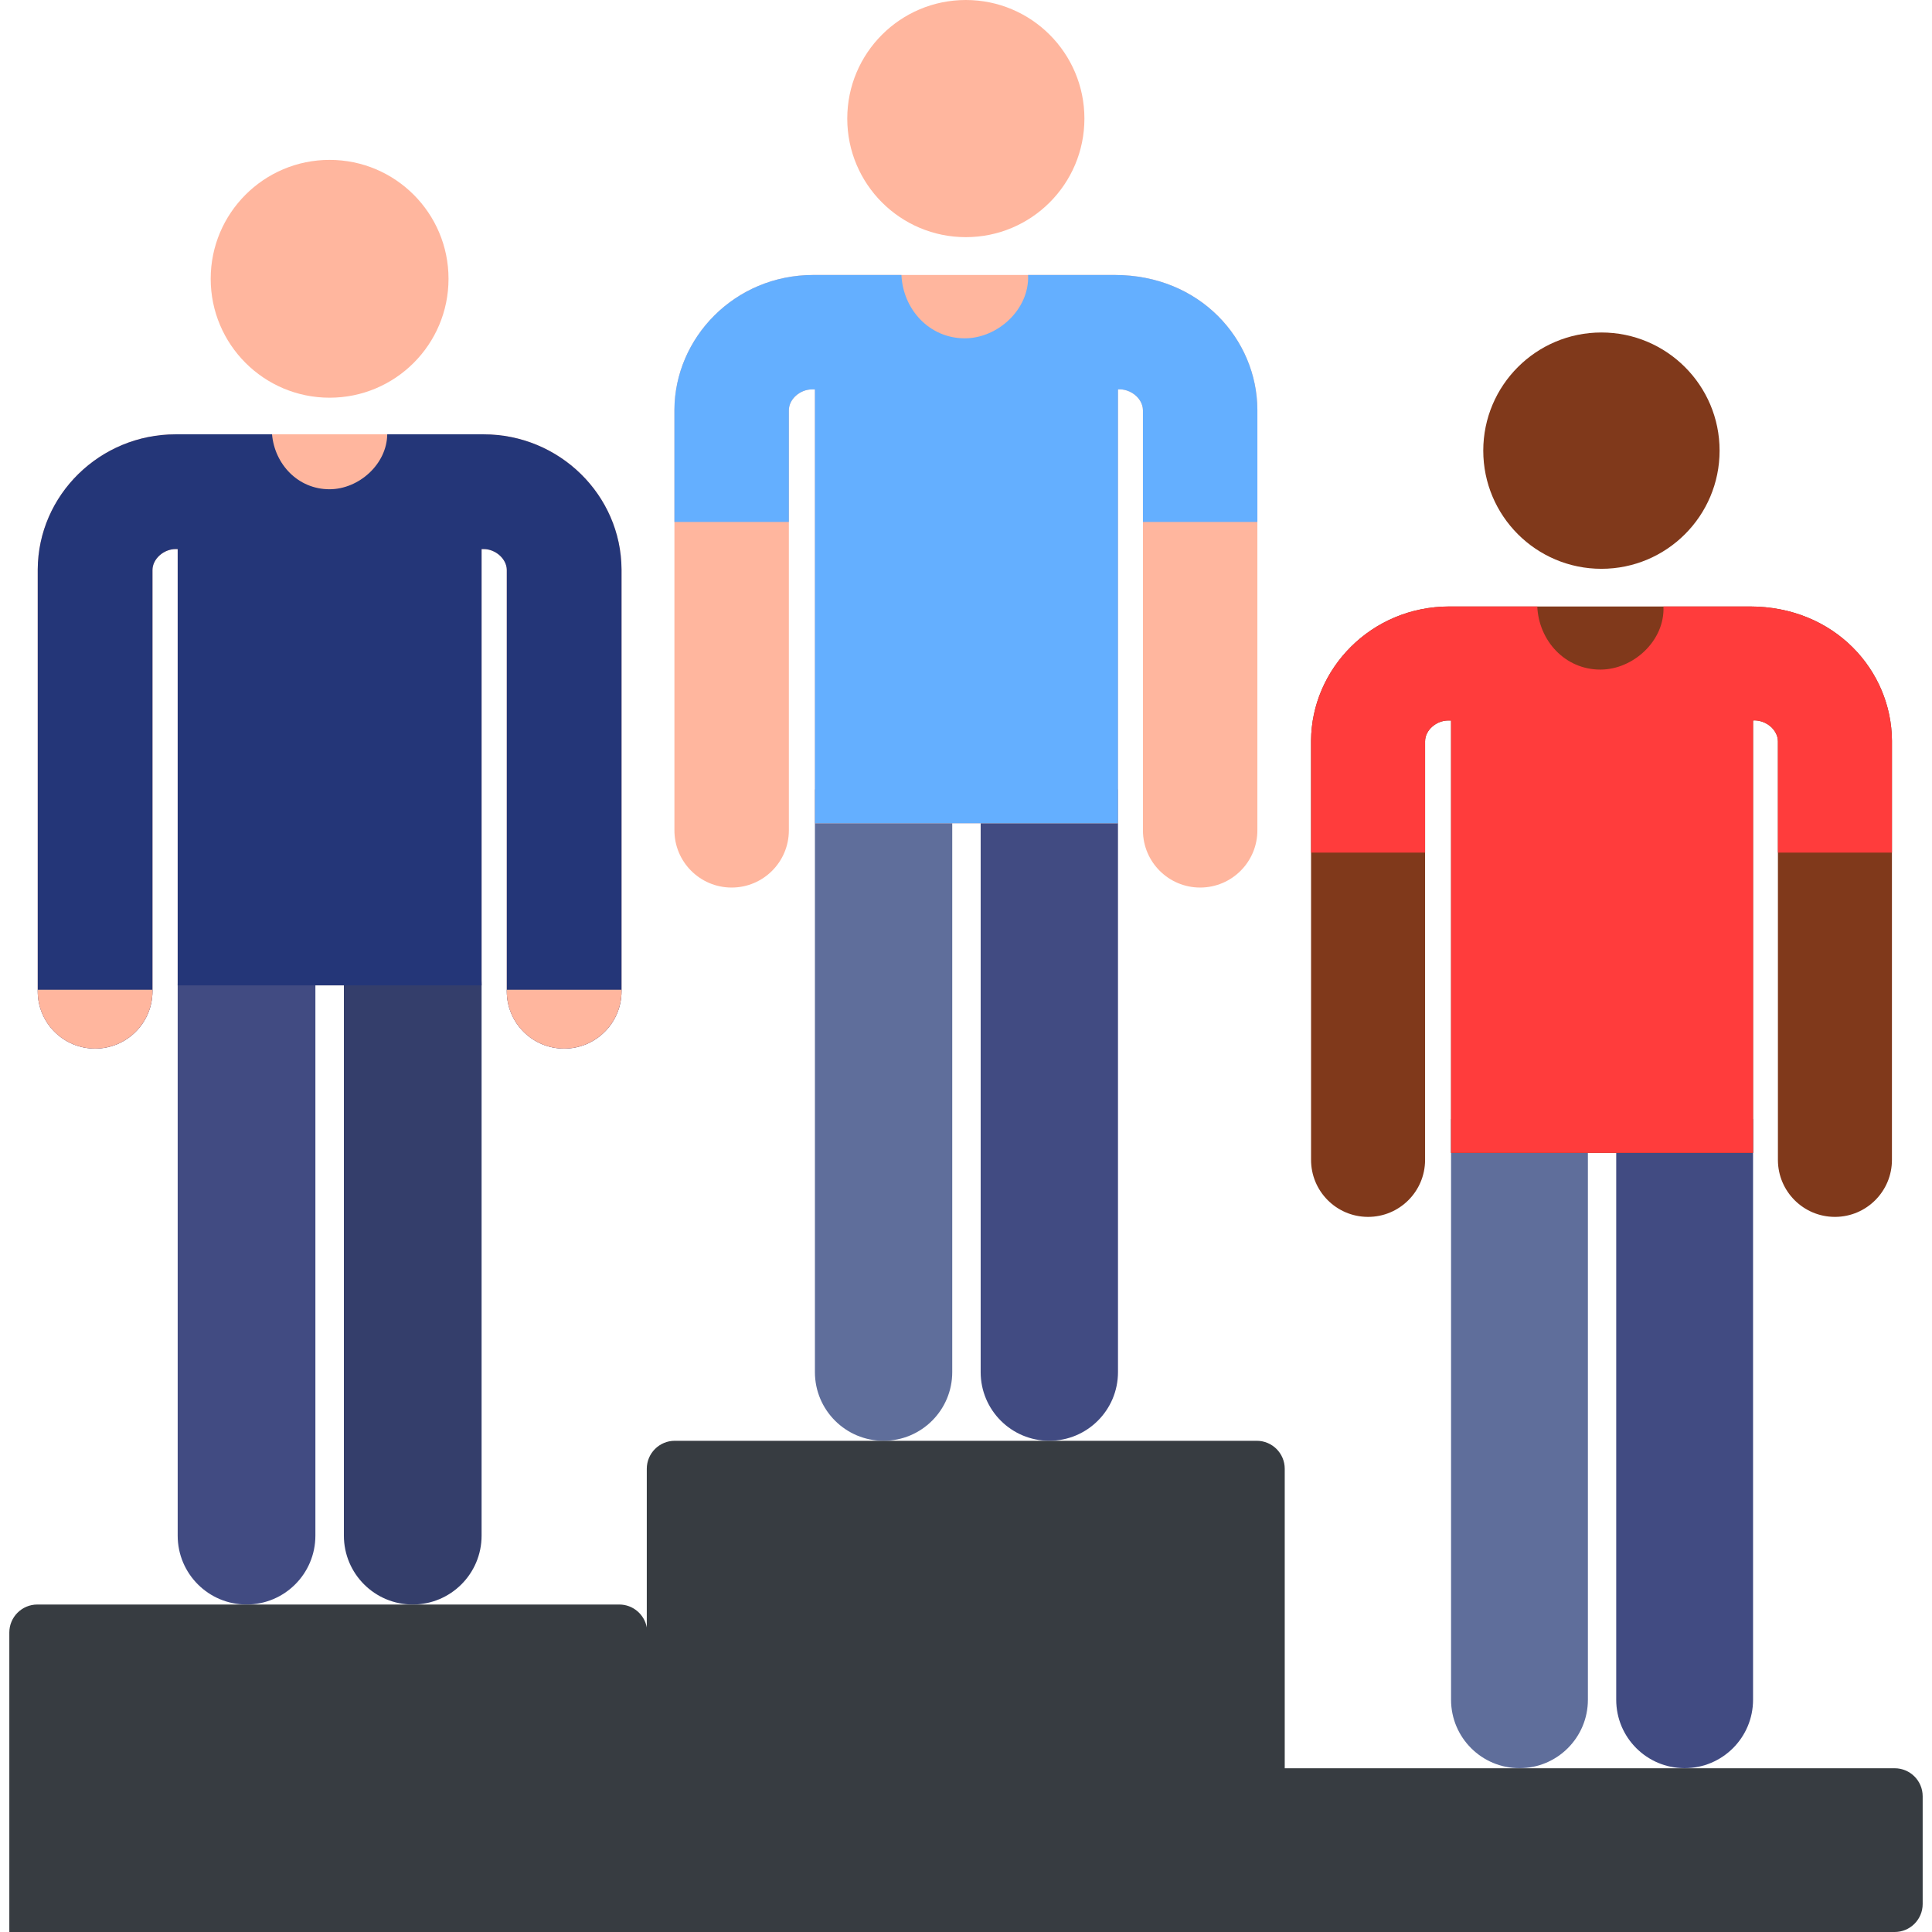 <?xml version="1.0" encoding="iso-8859-1"?>
<!-- Generator: Adobe Illustrator 19.0.0, SVG Export Plug-In . SVG Version: 6.00 Build 0)  -->
<svg version="1.1" id="Capa_1" xmlns="http://www.w3.org/2000/svg" xmlns:xlink="http://www.w3.org/1999/xlink" x="0px" y="0px"
	 viewBox="0 0 512 512" style="enable-background:new 0 0 512 512;" xml:space="preserve">
<path style="fill:#5F6E9B;" d="M215.962,209.192v154.436c0,10.049,8.147,18.195,18.196,18.195s18.196-8.147,18.196-18.195V209.192
	H215.962z"/>
<path style="fill:#414B82;" d="M259.886,209.192v154.436c0,10.049,8.147,18.195,18.196,18.195c10.049,0,18.196-8.147,18.196-18.195
	V209.192H259.886z"/>
<g>
	<circle style="fill:#FFB69E;" cx="255.957" cy="31.424" r="31.424"/>
	<path style="fill:#FFB69E;" d="M333.217,108.573c-0.093-18.67-15.212-35.704-37.813-35.704c-14.098,0-79.839,0-79.839,0l0,0
		c-20.961,0-36.741,16.714-36.835,35.704v20.753l0,0v90.646c-0.042,8.375,6.713,15.197,15.087,15.239h0.078
		c8.339,0,15.12-6.738,15.161-15.087c0-11.917,0-97.574,0-111.399c0.015-3.049,3.068-5.53,6.117-5.53h0.789v114.987h80.318
		l-0.001-114.99c0,0,1.806-0.242,3.767,0.948c1.875,1.137,2.837,2.948,2.845,4.584c0,13.795,0,99.245,0,111.4
		c0.042,8.348,6.823,15.086,15.161,15.086h0.078c8.375-0.042,15.129-6.865,15.087-15.239L333.217,108.573z"/>
</g>
<path style="fill:#64AFFF;" d="M295.404,72.869H272.45c0,0.003,0.001,0.006,0.001,0.008c0.406,9.062-8.002,16.78-16.78,16.78
	c-9.407,0-16.372-7.688-16.78-16.78c0-0.003,0-0.006,0-0.008c-13.177,0-23.326,0-23.326,0c-20.961,0-36.741,16.714-36.835,35.704
	v20.753l0,0v9.001h30.326v-29.601c0.015-3.049,3.068-5.53,6.117-5.53h0.789v114.987h80.318l-0.001-114.99
	c0,0,1.806-0.242,3.767,0.948c1.875,1.137,2.837,2.948,2.845,4.584v29.601h30.326v-29.753
	C333.124,89.903,318.006,72.869,295.404,72.869z"/>
<path style="fill:#5F6E9B;" d="M384.545,296.562v153.89c0,10.013,8.118,18.131,18.132,18.131s18.132-8.118,18.132-18.131v-153.89
	H384.545z"/>
<path style="fill:#414B82;" d="M428.314,296.562v153.89c0,10.013,8.118,18.131,18.132,18.131s18.132-8.118,18.132-18.131v-153.89
	H428.314z"/>
<g>
	<circle style="fill:#80391B;" cx="424.395" cy="119.425" r="31.314"/>
	<path style="fill:#80391B;" d="M501.385,196.299c-0.093-18.604-15.158-35.578-37.68-35.578c-14.048,0-79.557,0-79.557,0l0,0
		c-20.887,0-36.61,16.655-36.705,35.578v20.679l0,0v90.326c-0.042,8.345,6.689,15.143,15.034,15.185h0.077
		c8.31,0,15.066-6.714,15.108-15.034c0-11.875,0-97.229,0-111.004c0.015-3.039,3.057-5.51,6.095-5.51h0.787v114.581h80.034
		l-0.001-114.584c0,0,1.8-0.241,3.754,0.945c1.868,1.133,2.827,2.938,2.835,4.568c0,13.745,0,98.895,0,111.005
		c0.042,8.319,6.798,15.033,15.108,15.033h0.077c8.345-0.042,15.076-6.841,15.034-15.185L501.385,196.299z"/>
</g>
<path style="fill:#FF3C3C;" d="M463.706,160.722h-22.873c0,0.003,0.001,0.006,0.001,0.008c0.404,9.03-7.974,16.72-16.72,16.72
	c-9.374,0-16.315-7.661-16.72-16.72c0-0.003,0-0.006,0-0.008c-13.129,0-23.244,0-23.244,0c-20.887,0-36.61,16.655-36.705,35.578
	v20.679l0,0v8.969h30.219v-29.497c0.015-3.039,3.057-5.51,6.095-5.51h0.787v114.581h80.034l-0.001-114.584
	c0,0,1.8-0.241,3.754,0.945c1.868,1.133,2.827,2.937,2.835,4.568v29.497h30.219v-29.648
	C501.292,177.696,486.227,160.722,463.706,160.722z"/>
<path style="fill:#FFB69E;" d="M164.712,150.903c-0.099-19.741-16.493-35.801-36.543-35.801H46.542
	c-20.05,0-36.444,16.06-36.543,35.801c0,0.025,0,0.051,0,0.076v111.705c0,8.398,6.808,15.205,15.205,15.205
	s15.205-6.808,15.205-15.205V151.03c0.032-2.892,2.948-5.518,6.133-5.518h0.547v115.616h80.537V145.511h0.544
	c3.186,0,6.101,2.627,6.133,5.518v111.654c0,8.398,6.808,15.205,15.205,15.205s15.205-6.808,15.205-15.205V150.98
	C164.712,150.953,164.712,150.928,164.712,150.903z"/>
<path style="fill:#343E6B;" d="M109.38,425.214c-10.077,0-18.246-8.169-18.246-18.246V261.126c0-10.077,8.169-18.246,18.246-18.246
	s18.246,8.169,18.246,18.246v145.841C127.626,417.045,119.457,425.214,109.38,425.214z"/>
<path style="fill:#414B82;" d="M65.335,425.214c-10.077,0-18.246-8.169-18.246-18.246V261.126c0-10.077,8.169-18.246,18.246-18.246
	s18.246,8.169,18.246,18.246v145.841C83.58,417.045,75.411,425.214,65.335,425.214z"/>
<path style="fill:#243678;" d="M164.712,150.903c-0.099-19.741-16.493-35.801-36.543-35.801h-25.548
	c-0.101,7.935-7.544,14.555-15.304,14.555c-8.317,0-14.522-6.597-15.226-14.555H46.542c-20.05,0-36.444,16.06-36.543,35.801
	c0,0.025,0,0.051,0,0.076v111.705c0,8.398,6.808,15.205,15.205,15.205s15.205-6.808,15.205-15.205V151.03
	c0.032-2.892,2.948-5.518,6.133-5.518h0.547v115.616h80.537V145.511h0.544c3.186,0,6.101,2.627,6.133,5.518v111.654
	c0,8.398,6.808,15.205,15.205,15.205s15.205-6.808,15.205-15.205V150.98C164.712,150.953,164.712,150.928,164.712,150.903z"/>
<g>
	<path style="fill:#FFB69E;" d="M9.994,262.293v0.391c0,8.398,6.808,15.205,15.205,15.205s15.205-6.808,15.205-15.205v-0.391H9.994z
		"/>
	<path style="fill:#FFB69E;" d="M134.298,262.293v0.391c0,8.398,6.808,15.205,15.205,15.205s15.205-6.808,15.205-15.205v-0.391
		H134.298z"/>
	<circle style="fill:#FFB69E;" cx="87.35" cy="73.884" r="31.512"/>
</g>
<path style="fill:#373C41;" d="M502.108,468.608h-161.64c0-16.405,0-62.966,0-79.364c0-4.099-3.323-7.421-7.422-7.421H178.827
	c-4.099,0-7.422,3.323-7.422,7.421v35.971v6.076c-0.634-3.455-3.655-6.076-7.293-6.076H9.893c-4.099,0-7.422,3.323-7.422,7.422
	c0,16.402,0,62.974,0,79.363c22.902,0,478.441,0,499.635,0c4.099,0,7.422-3.323,7.422-7.421V476.03
	C509.529,471.93,506.206,468.608,502.108,468.608z"/>
<g>
</g>
<g>
</g>
<g>
</g>
<g>
</g>
<g>
</g>
<g>
</g>
<g>
</g>
<g>
</g>
<g>
</g>
<g>
</g>
<g>
</g>
<g>
</g>
<g>
</g>
<g>
</g>
<g>
</g>
</svg>
